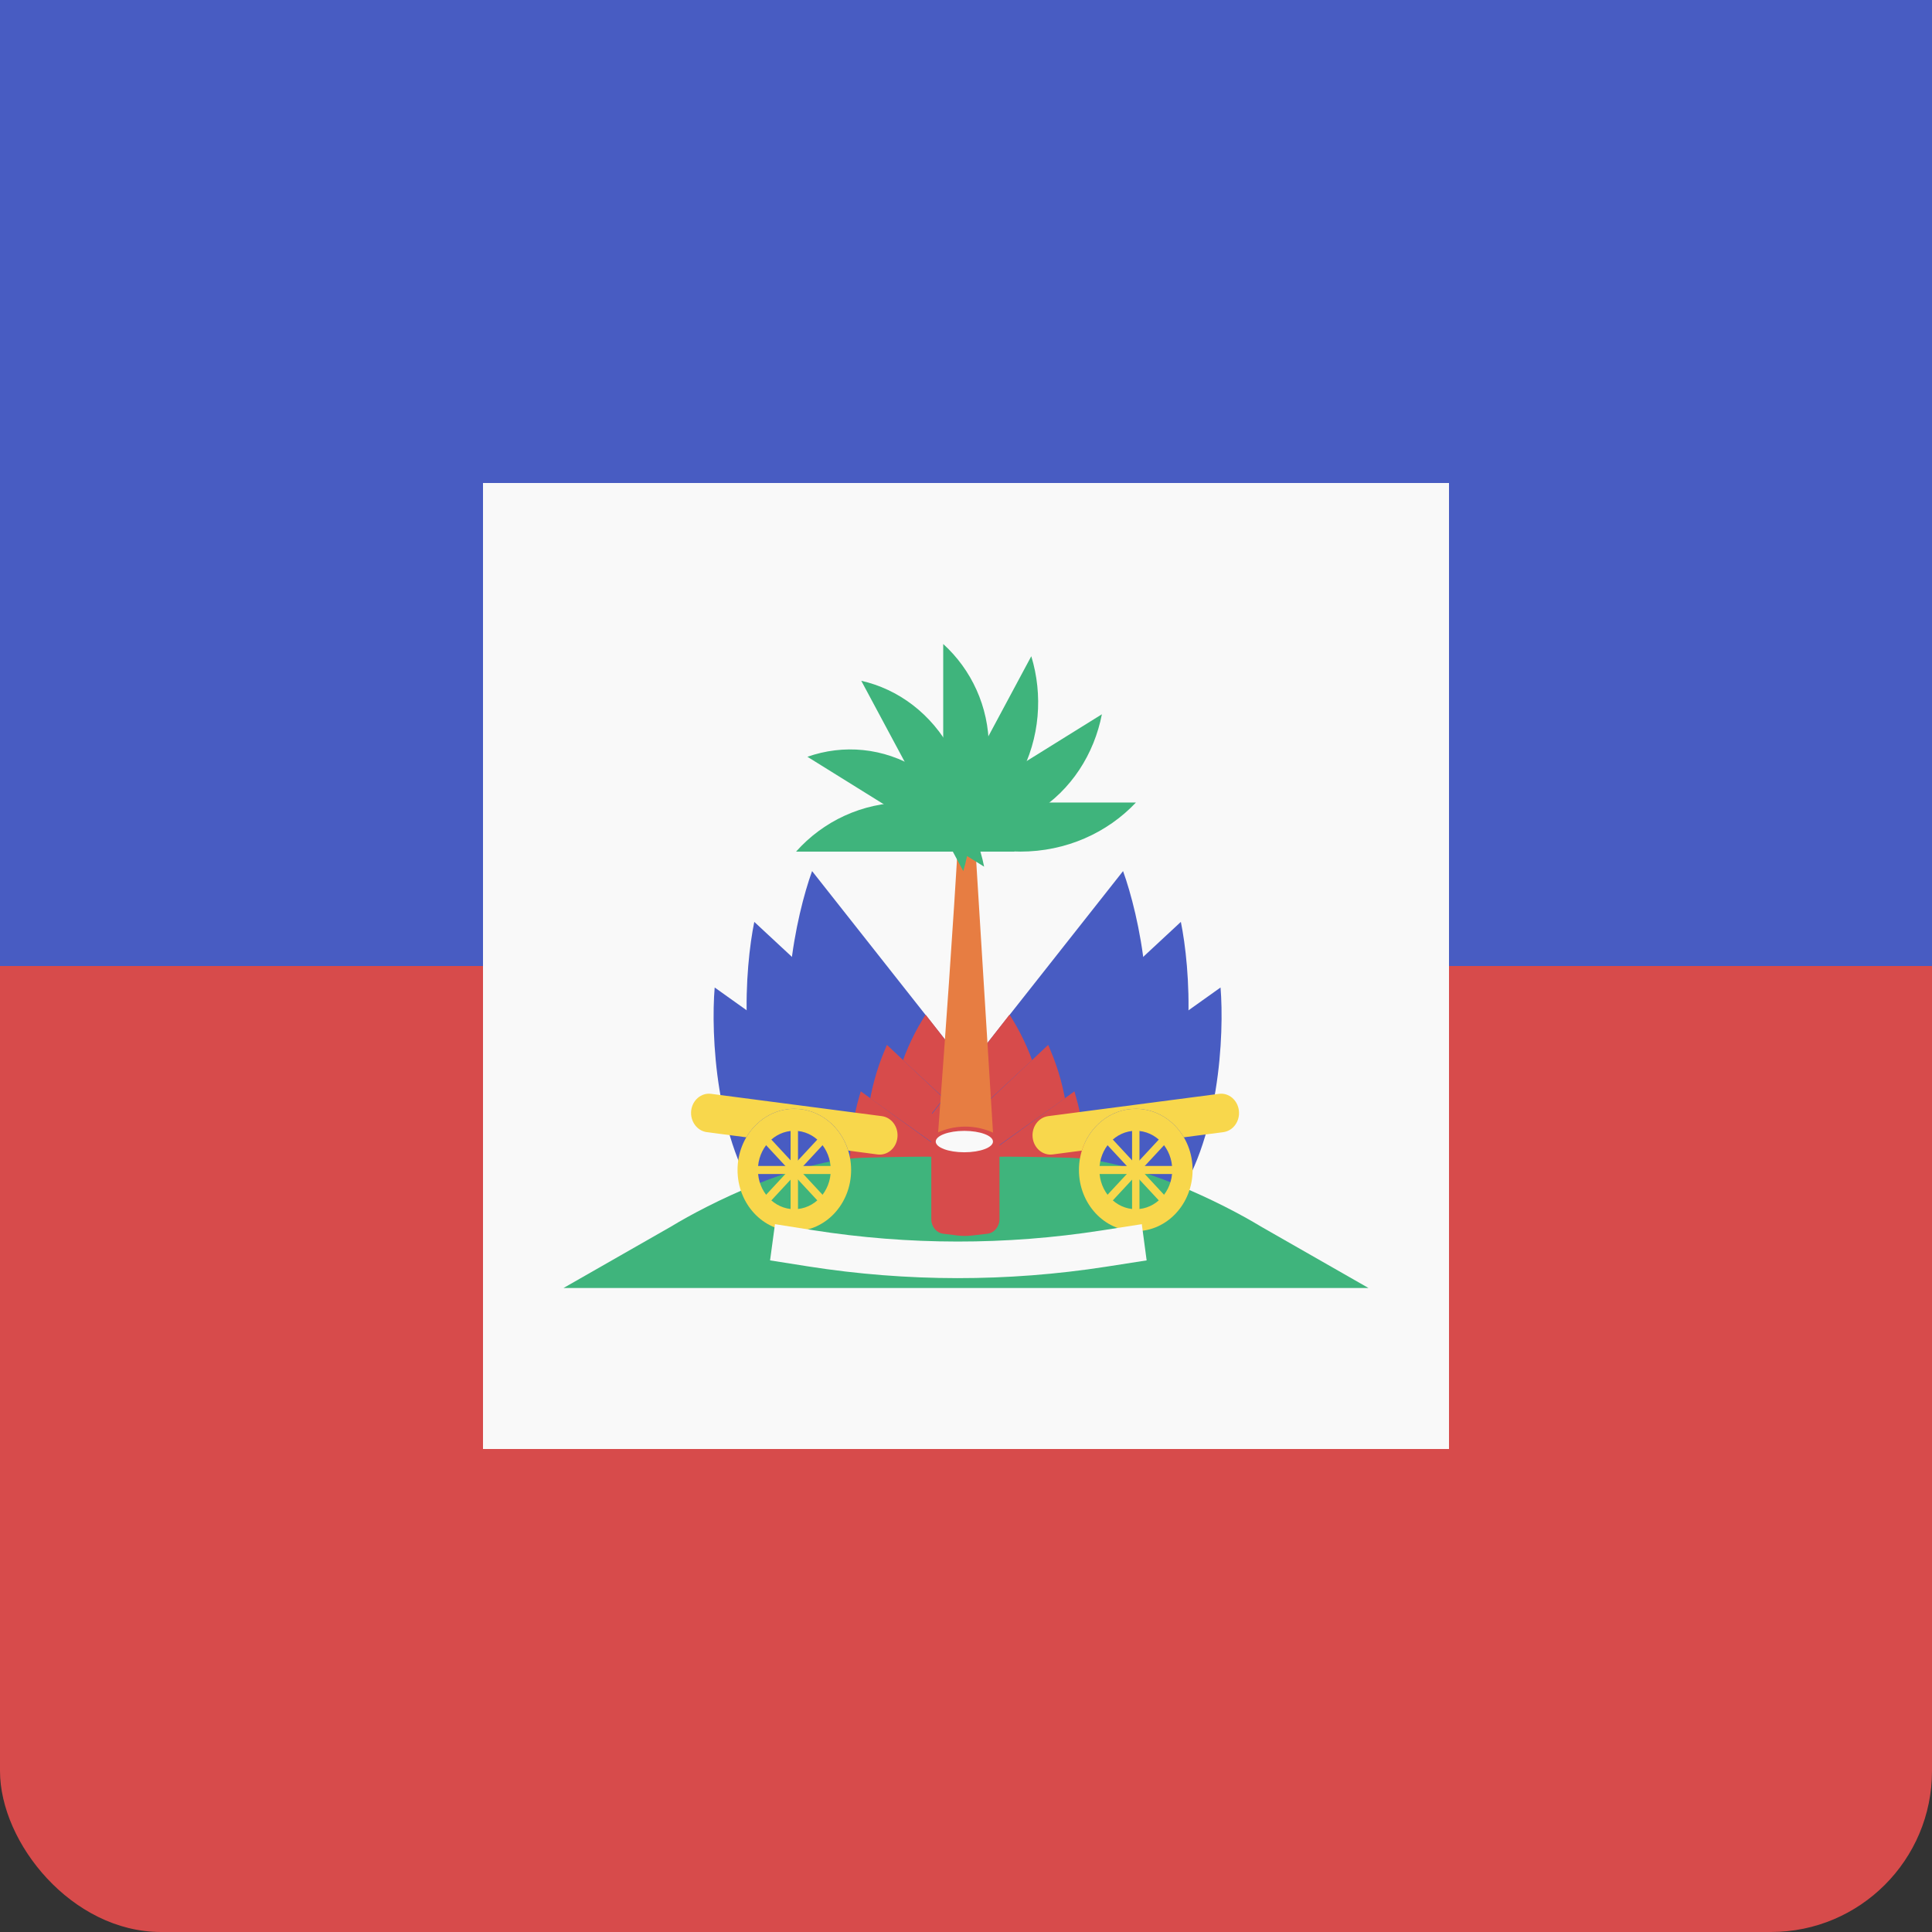<svg width="24" height="24" viewBox="0 0 24 24" fill="none" xmlns="http://www.w3.org/2000/svg">
<rect x="0" y="0" width="24" height="24" fill="#333333" stroke="none"/>
<rect width="24" height="24" rx="2" fill="#D74B4B"/>
<path d="M0 0H24V12H0V0Z" fill="#485CC2"/>
<rect x="6" y="6" width="12" height="12" fill="#F9F9F9"/>
<path d="M9.969 13.613C9.599 12.665 9.894 11.357 10.088 10.821L12.463 13.831C11.786 14.153 10.338 14.562 9.969 13.613Z" fill="#485CC2"/>
<path d="M12.47 13.849L11.041 14.302L11.044 14.121C11.051 13.605 11.195 13.101 11.458 12.669L11.498 12.604L12.47 13.849Z" fill="#D74B4B"/>
<path d="M9.651 14.231C9.15 13.355 9.255 12.013 9.37 11.452L12.147 14.033C11.524 14.464 10.152 15.107 9.651 14.231Z" fill="#485CC2"/>
<path d="M12.156 14.05L10.809 14.734L10.786 14.555C10.72 14.043 10.79 13.522 10.988 13.051L11.018 12.98L12.156 14.05Z" fill="#D74B4B"/>
<path d="M9.485 14.985C8.885 14.185 8.83 12.84 8.878 12.267L11.937 14.447C11.37 14.96 10.085 15.785 9.485 14.985Z" fill="#485CC2"/>
<path d="M11.948 14.463L10.693 15.325L10.649 15.151C10.522 14.653 10.53 14.126 10.671 13.632L10.693 13.557L11.948 14.463Z" fill="#D74B4B"/>
<path d="M14.07 13.613C14.44 12.665 14.145 11.357 13.951 10.821L11.576 13.831C12.253 14.153 13.701 14.562 14.07 13.613Z" fill="#485CC2"/>
<path d="M11.569 13.849L12.998 14.302L12.995 14.121C12.988 13.605 12.844 13.101 12.581 12.669L12.541 12.604L11.569 13.849Z" fill="#D74B4B"/>
<path d="M14.388 14.231C14.889 13.355 14.784 12.013 14.669 11.452L11.892 14.033C12.515 14.464 13.887 15.107 14.388 14.231Z" fill="#485CC2"/>
<path d="M11.883 14.05L13.23 14.734L13.254 14.555C13.32 14.043 13.25 13.522 13.051 13.051L13.021 12.98L11.883 14.05Z" fill="#D74B4B"/>
<path d="M14.554 14.985C15.154 14.185 15.209 12.84 15.162 12.267L12.102 14.447C12.669 14.96 13.954 15.785 14.554 14.985Z" fill="#485CC2"/>
<path d="M12.091 14.463L13.347 15.325L13.391 15.151C13.517 14.653 13.509 14.126 13.368 13.632L13.347 13.557L12.091 14.463Z" fill="#D74B4B"/>
<path d="M11.992 8.521C11.94 10.474 11.624 14.401 11.624 14.483H12.361L11.992 8.521Z" fill="#E77D42"/>
<path fill-rule="evenodd" clip-rule="evenodd" d="M12.605 10.579H9.889C10.222 10.205 10.707 9.969 11.247 9.969C11.787 9.969 12.272 10.205 12.605 10.579Z" fill="#3FB47C"/>
<path fill-rule="evenodd" clip-rule="evenodd" d="M12.225 10.766L10.03 9.401C10.473 9.245 10.975 9.284 11.411 9.555C11.847 9.826 12.129 10.274 12.225 10.766Z" fill="#3FB47C"/>
<path fill-rule="evenodd" clip-rule="evenodd" d="M11.966 10.821L10.699 8.457C11.156 8.56 11.572 8.864 11.823 9.334C12.075 9.803 12.112 10.343 11.966 10.821Z" fill="#3FB47C"/>
<path fill-rule="evenodd" clip-rule="evenodd" d="M11.717 8L11.717 10.576C12.065 10.259 12.284 9.8 12.284 9.288C12.284 8.776 12.065 8.316 11.717 8Z" fill="#3FB47C"/>
<path fill-rule="evenodd" clip-rule="evenodd" d="M11.544 10.516L12.811 8.152C12.957 8.63 12.92 9.169 12.668 9.639C12.416 10.109 12.001 10.413 11.544 10.516Z" fill="#3FB47C"/>
<path fill-rule="evenodd" clip-rule="evenodd" d="M11.493 10.238L13.688 8.873C13.592 9.365 13.31 9.813 12.874 10.084C12.438 10.355 11.936 10.394 11.493 10.238Z" fill="#3FB47C"/>
<path fill-rule="evenodd" clip-rule="evenodd" d="M11.236 9.969L14.111 9.969C13.758 10.344 13.245 10.579 12.674 10.579C12.102 10.579 11.589 10.344 11.236 9.969Z" fill="#3FB47C"/>
<path d="M7 16L8.339 15.235C8.79 14.96 9.896 14.405 10.716 14.382C11.536 14.358 11.914 14.372 12 14.382V16H7Z" fill="#3FB47C"/>
<path d="M17 16L15.661 15.235C15.21 14.96 14.104 14.405 13.284 14.382C12.464 14.358 12.086 14.372 12 14.382V16H17Z" fill="#3FB47C"/>
<path d="M11.569 14.169C11.569 14.132 11.589 14.098 11.62 14.082C11.85 13.969 12.113 13.966 12.345 14.074L12.36 14.082C12.394 14.098 12.416 14.133 12.416 14.173V15.145C12.416 15.238 12.351 15.316 12.265 15.326L12.075 15.348C12.012 15.355 11.949 15.355 11.887 15.347L11.719 15.326C11.633 15.316 11.569 15.238 11.569 15.146V14.169Z" fill="#D74B4B"/>
<path d="M12.335 14.181C12.335 14.255 12.175 14.314 11.979 14.314C11.783 14.314 11.624 14.255 11.624 14.181C11.624 14.108 11.783 14.048 11.979 14.048C12.175 14.048 12.335 14.108 12.335 14.181Z" fill="#F9F9F9"/>
<path d="M8.834 13.588C8.712 13.572 8.601 13.666 8.586 13.797C8.572 13.929 8.659 14.048 8.781 14.064L9.271 14.128C9.396 13.915 9.616 13.774 9.867 13.774C10.179 13.774 10.444 13.991 10.537 14.293L10.901 14.341C11.023 14.357 11.134 14.263 11.148 14.132C11.163 14 11.076 13.881 10.954 13.865L8.834 13.588Z" fill="#F8D74C"/>
<path fill-rule="evenodd" clip-rule="evenodd" d="M9.867 15.021C10.117 15.021 10.32 14.803 10.32 14.534C10.32 14.265 10.117 14.047 9.867 14.047C9.618 14.047 9.415 14.265 9.415 14.534C9.415 14.803 9.618 15.021 9.867 15.021ZM9.867 15.294C10.257 15.294 10.573 14.954 10.573 14.534C10.573 14.114 10.257 13.774 9.867 13.774C9.478 13.774 9.162 14.114 9.162 14.534C9.162 14.954 9.478 15.294 9.867 15.294Z" fill="#F8D74C"/>
<path d="M9.821 13.908H9.913V15.16H9.821V13.908Z" fill="#F8D74C"/>
<path d="M10.449 14.484V14.584H9.286V14.484L10.449 14.484Z" fill="#F8D74C"/>
<path d="M10.246 14.056L10.311 14.126L9.489 15.012L9.424 14.942L10.246 14.056Z" fill="#F8D74C"/>
<path d="M10.311 14.942L10.246 15.012L9.424 14.126L9.489 14.056L10.311 14.942Z" fill="#F8D74C"/>
<path d="M15.143 13.588C15.265 13.572 15.375 13.666 15.39 13.797C15.405 13.929 15.318 14.048 15.196 14.064L14.706 14.128C14.581 13.915 14.361 13.774 14.109 13.774C13.797 13.774 13.533 13.991 13.439 14.293L13.076 14.341C12.954 14.357 12.843 14.263 12.828 14.132C12.813 14 12.9 13.881 13.022 13.865L15.143 13.588Z" fill="#F8D74C"/>
<path fill-rule="evenodd" clip-rule="evenodd" d="M14.109 15.021C13.859 15.021 13.657 14.803 13.657 14.534C13.657 14.265 13.859 14.047 14.109 14.047C14.359 14.047 14.562 14.265 14.562 14.534C14.562 14.803 14.359 15.021 14.109 15.021ZM14.109 15.294C13.719 15.294 13.403 14.954 13.403 14.534C13.403 14.114 13.719 13.774 14.109 13.774C14.499 13.774 14.815 14.114 14.815 14.534C14.815 14.954 14.499 15.294 14.109 15.294Z" fill="#F8D74C"/>
<path d="M14.155 13.908H14.063V15.16H14.155V13.908Z" fill="#F8D74C"/>
<path d="M13.528 14.484V14.584H14.691V14.484L13.528 14.484Z" fill="#F8D74C"/>
<path d="M13.731 14.056L13.665 14.126L14.488 15.012L14.553 14.942L13.731 14.056Z" fill="#F8D74C"/>
<path d="M13.665 14.942L13.731 15.012L14.553 14.126L14.488 14.056L13.665 14.942Z" fill="#F8D74C"/>
<path fill-rule="evenodd" clip-rule="evenodd" d="M14.244 15.657L13.744 15.735C12.516 15.926 11.269 15.925 10.041 15.732L9.566 15.657L9.627 15.207L10.102 15.282C11.29 15.469 12.496 15.47 13.684 15.285L14.184 15.207L14.244 15.657Z" fill="#F9F9F9"/>
</svg>
